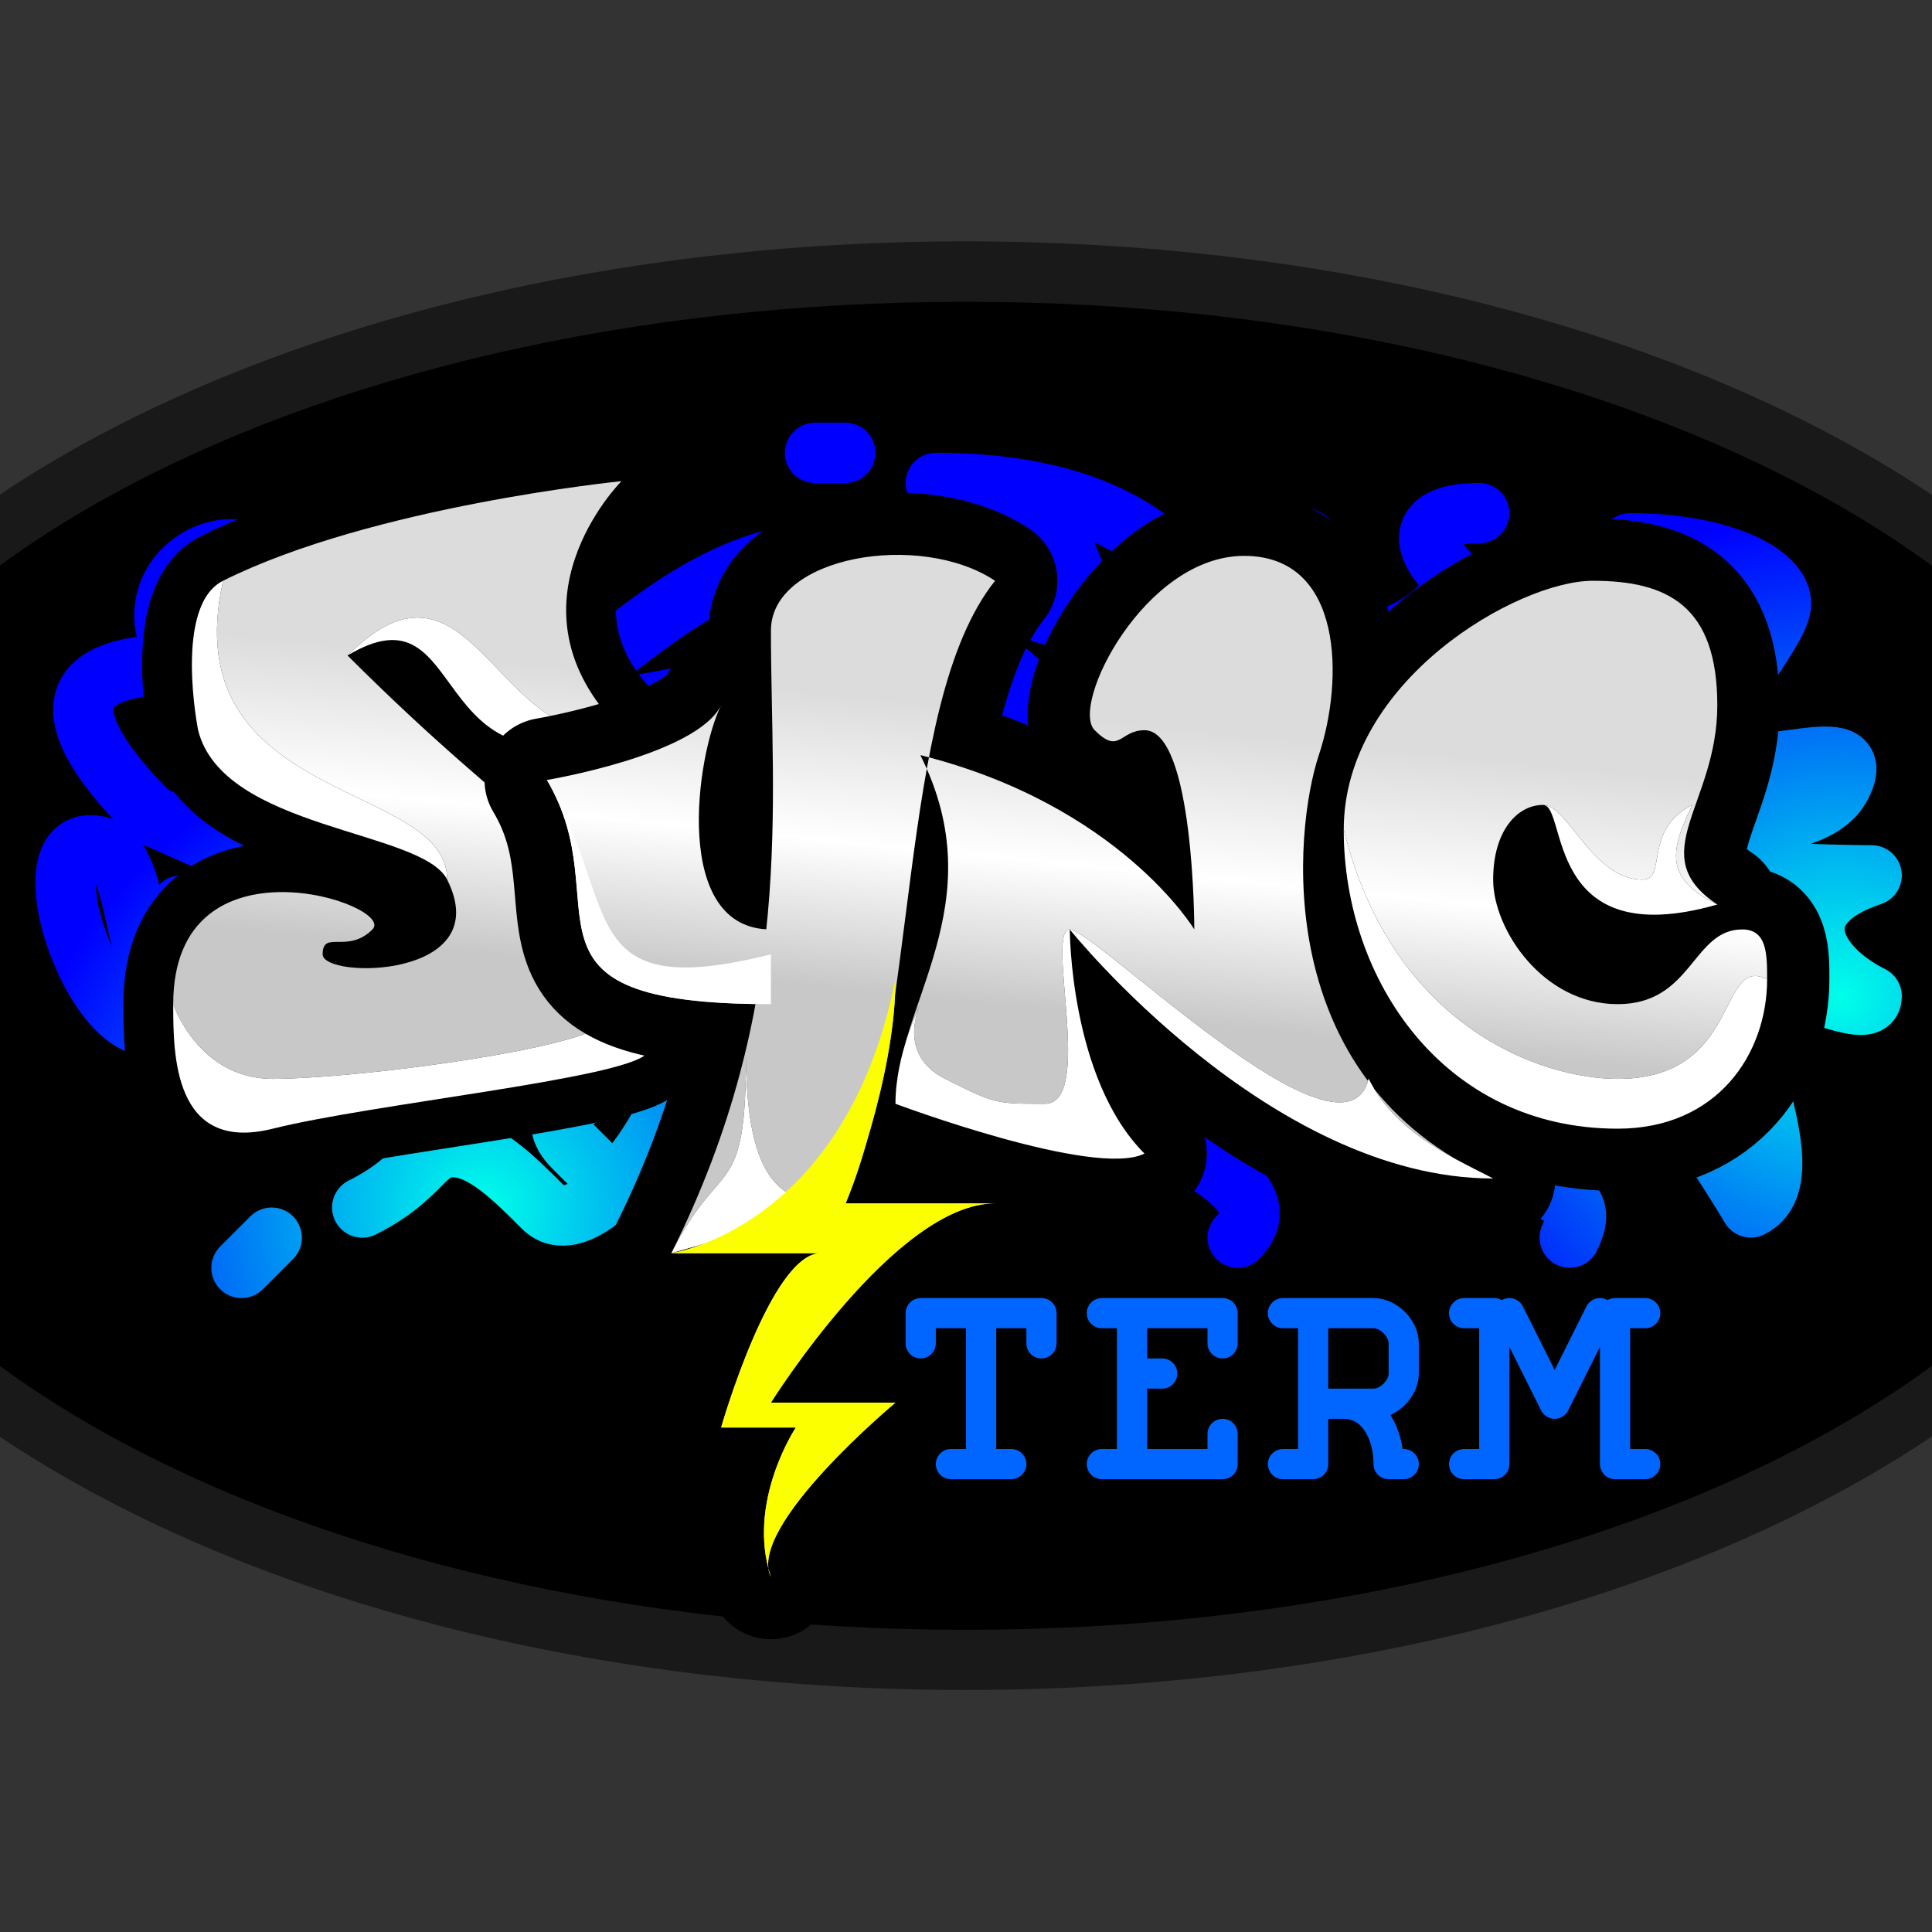 <?xml version="1.0" encoding="UTF-8" standalone="yes"?>
<svg version="1.1" width="64" height="64" color-interpolation="linearRGB"
     xmlns:svg="http://www.w3.org/2000/svg" xmlns="http://www.w3.org/2000/svg">
 <rect width="100%" height="100%" fill="#333333" stroke="none"/>
 <g>
  <path style="fill:#000000"
        d=""
  />
  <path style="fill:#000000"
        d=""
  />
  <path style="fill:#000000; fill-opacity:0.5"
        d="M32 14C22 14 14 22 14 32C14 42 22 50 32 50C42 50 50 42 50 32C50 22 42 14 32 14z"
        transform="matrix(2.333,0,0,1.333,-42.667,-10.667)"
  />
  <path style="fill:#000000"
        d="M32 14C22 14 14 22 14 32C14 42 22 50 32 50C42 50 50 42 50 32C50 22 42 14 32 14z"
        transform="matrix(2.222,0,0,1.222,-39.111,-7.111)"
  />
  <radialGradient id="gradient0" gradientUnits="userSpaceOnUse" cx="0" cy="0" r="64" gradientTransform="matrix(0.25,0,0,0.25,16,40)">
   <stop offset="0" stop-color="#00ffea"/>
   <stop offset="1" stop-color="#0000ff"/>
  </radialGradient>
  <path style="fill:none; stroke:url(#gradient0); stroke-width:2; stroke-linecap:round; stroke-linejoin:round"
        d="M28 15H27
           M12 40C14 39 14 38 15 38C16 38 17 39 18 40C19 41 21 39 22 37C23 35 17 36 19 38L20 39
           M9 19C8 17 4 19 6 22C3 22 1 23 5 27L14 31L5 34C3 34 1 28 3 28C5 28 4 33 6 32C8 31 6 30 6 30
           M9 41L8 42"
  />
  <radialGradient id="gradient1" gradientUnits="userSpaceOnUse" cx="0" cy="0" r="64" gradientTransform="matrix(0.25,0,0,0.25,16,40)">
   <stop offset="0" stop-color="#00ffea"/>
   <stop offset="1" stop-color="#0000ff"/>
  </radialGradient>
  <path style="fill:none; stroke:url(#gradient1); stroke-width:2; stroke-linecap:round; stroke-linejoin:round"
        d="M45 49C45 49 41 49 44 51C47 53 57 48 59 50C56 51 52 58 43 53C40 51 41 57 46 57C36 57 37 50 36 53C35 56 33 56 33 53C33 50 28 53 29 54C30 55 30 56 28 56
           M23 55C20 55 18 54 18 53C18 52 21 49 20 48C19 47 15 49 16 47C17 45 22 46 22 45C22 44 15 44 15 44C18 43 17 41 15 40C15 39 18 41 19 40C20 39 17 34 19 33C22 38 27 44 27 44
           M25 32C24 34 27 33 26 35
           M36 32C35 33 36 34 38 35"
        transform="matrix(-1,0,-0,-1,77,72.998)"
  />
  <path style="fill:none; stroke:#000000; stroke-width:4; stroke-linecap:round; stroke-linejoin:round"
        d="M18 12C10 15 12 6 7 9C14 16 17 17 19 21C20 23 20 24 19 25C18 26 8 27 4 28C0 29 0 25 0 23C0 16 9 19 8 20C7 21 6 20 6 21C6 22 13 22 11 18C10 16 2 16 1 12C1 12 0 7 2 6C8 3 18 2 18 2C18 2 13 7 18 12z"
        transform="matrix(0.825,0,0,0.825,5.738,14.289)"
  />
  <linearGradient id="gradient2" gradientUnits="userSpaceOnUse" x1="130.32" y1="16.96" x2="128.39" y2="36.38">
   <stop offset="0.2" stop-color="#dcdcdc"/>
   <stop offset="0.5" stop-color="#ffffff"/>
   <stop offset="0.8" stop-color="#c8c8c8"/>
  </linearGradient>
  <path style="fill:url(#gradient2)"
        d="M18 12C10 15 12 6 7 9C14 16 17 17 19 21C20 23 20 24 19 25C18 26 8 27 4 28C0 29 0 25 0 23C0 16 9 19 8 20C7 21 6 20 6 21C6 22 13 22 11 18C10 16 2 16 1 12C1 12 0 7 2 6C8 3 18 2 18 2C18 2 13 7 18 12z
           M2 6C0 7 1 12 1 12C2 16 10 16 11 18C11 14 0 15 2 6z
           M17 24C15 25 7 26 4 26C1 26 0 23 0 23C0 25 0 29 4 28C8 27 18 26 19 25C20 24 20 23 19 21C19 21 19 23 17 24z
           M7 9C12 6 10 15 18 12C13 13 12 4 7 9z"
        transform="matrix(0.825,0,0,0.825,5.738,14.289)"
  />
  <path style="fill:#ffffff"
        d="M2 6C0 7 1 12 1 12C2 16 10 16 11 18C11 14 0 15 2 6z
           M17 24C15 25 7 26 4 26C1 26 0 23 0 23C0 25 0 29 4 28C8 27 18 26 19 25C20 24 20 23 19 21C19 21 19 23 17 24z
           M7 9C12 6 10 15 18 12C13 13 12 4 7 9z"
        transform="matrix(0.825,0,0,0.825,5.738,14.289)"
  />
  <path style="fill:none; stroke:#000000; stroke-width:5; stroke-linecap:round; stroke-linejoin:round"
        d="M57 6C60 6 62 7 62 11C62 15 59 17 62 19C55 21 56 15 55 15C54 15 53 16 53 18C53 20 55 23 58 23C61 23 61 20 63 20C64 20 64 21 64 22C64 25 62 28 58 28C51 28 47 22 47 16C47 10 54 6 57 6z
           M29 27C29 23 33 19 30 13C38 15 41 20 41 20C41 20 41 12 39 12C38 12 38 13 37 12C36 11 39 5 43 5C47 5 47 10 46 13C45 16 44 26 53 30C44 30 36 20 36 20C36 20 36 26 39 29C37 30 29 27 29 27z
           M24 20C20 20 21 13 22 11C21 13 15 14 15 14C18 19 13 23 24 23
           M24 8C24 15 25 23 20 33L27 31C30 24 29 11 33 6C30 4 24 5 24 8z
           M20 33H26C24 33 22 40 22 40H25C25 40 23 43 24 46C23 44 29 39 29 39H24C24 39 29 31 33 31H27C27 31 29 26 29 22C27 32 20 33 20 33z"
        transform="matrix(0.825,0,0,0.825,5.738,14.289)"
  />
  <linearGradient id="gradient3" gradientUnits="userSpaceOnUse" x1="130.32" y1="16.96" x2="128.39" y2="36.38">
   <stop offset="0.2" stop-color="#dcdcdc"/>
   <stop offset="0.5" stop-color="#ffffff"/>
   <stop offset="0.8" stop-color="#c8c8c8"/>
  </linearGradient>
  <path style="fill:url(#gradient3)"
        d="M57 6C60 6 62 7 62 11C62 15 59 17 62 19C55 21 56 15 55 15C54 15 53 16 53 18C53 20 55 23 58 23C61 23 61 20 63 20C64 20 64 21 64 22C64 25 62 28 58 28C51 28 47 22 47 16C47 10 54 6 57 6z
           M29 27C29 23 33 19 30 13C38 15 41 20 41 20C41 20 41 12 39 12C38 12 38 13 37 12C36 11 39 5 43 5C47 5 47 10 46 13C45 16 44 26 53 30C44 30 36 20 36 20C36 20 36 26 39 29C37 30 29 27 29 27z
           M24 20C20 20 21 13 22 11C21 13 15 14 15 14C18 19 13 23 24 23
           M24 8C24 15 25 23 20 33L27 31C30 24 29 11 33 6C30 4 24 5 24 8z
           M20 33H26C24 33 22 40 22 40H25C25 40 23 43 24 46C23 44 29 39 29 39H24C24 39 29 31 33 31H27C27 31 29 26 29 22C27 32 20 33 20 33z
           M24 21C16 23 18 19 15 14C18 19 13 23 24 23
           M27 31L20 33C22 29 23 31 23 25C23 31 25 31 27 31z
           M39 29C36 26 36 20 36 20C36 20 44 30 53 30C51 29 49 28 48 26C47 30 37 20 36 20C35 20 37 27 35 27C33 27 33 27 31 26C29 25 30 23 30 23C30 23 29 25 29 27C29 27 37 30 39 29z
           M47 16C47 22 51 28 58 28C62 28 64 25 64 22C62 21 63 26 58 26C55 26 49 24 47 16z
           M55 15C56 15 55 21 62 19C60 18 60 17 61 15C59 16 60 18 59 18C57 18 56 15 55 15z"
        transform="matrix(0.825,0,0,0.825,5.738,14.289)"
  />
  <path style="fill:#ffffff"
        d="M24 21C16 23 18 19 15 14C18 19 13 23 24 23
           M27 31L20 33C22 29 23 31 23 25C23 31 25 31 27 31z
           M39 29C36 26 36 20 36 20C36 20 44 30 53 30C51 29 49 28 48 26C47 30 37 20 36 20C35 20 37 27 35 27C33 27 33 27 31 26C29 25 30 23 30 23C30 23 29 25 29 27C29 27 37 30 39 29z
           M47 16C47 22 51 28 58 28C62 28 64 25 64 22C62 21 63 26 58 26C55 26 49 24 47 16z
           M55 15C56 15 55 21 62 19C60 18 60 17 61 15C59 16 60 18 59 18C57 18 56 15 55 15z"
        transform="matrix(0.825,0,0,0.825,5.738,14.289)"
  />
  <path style="fill:#fbff00"
        d="M20 33H26C24 33 22 40 22 40H25C25 40 23 43 24 46C23 44 29 39 29 39H24C24 39 29 31 33 31H27C27 31 29 26 29 22C27 32 20 33 20 33z"
        transform="matrix(0.825,0,0,0.825,5.738,14.289)"
  />
  <path style="fill:none; stroke:#0066ff; stroke-width:4; stroke-linecap:round; stroke-linejoin:round"
        d="M2 6V2H18V6
           M10 2V22
           M14 22H6"
        transform="matrix(0.25,0,0,0.25,30,43)"
  />
  <path style="fill:none; stroke:#0066ff; stroke-width:4; stroke-linecap:round; stroke-linejoin:round"
        d="M2 2H18V6
           M2 22H18V18
           M6 20V2
           M6 10H10"
        transform="matrix(0.25,0,0,0.25,36,43)"
  />
  <path style="fill:none; stroke:#0066ff; stroke-width:4; stroke-linecap:round; stroke-linejoin:round"
        d="M2 2H6V22H2
           M6 2H14C16 2 18 4 18 6V10C18 12 16 14 14 14H6H10C14 14 16 18 16 22H18"
        transform="matrix(0.25,0,0,0.25,42,43)"
  />
  <path style="fill:none; stroke:#0066ff; stroke-width:4; stroke-linecap:round; stroke-linejoin:round"
        d="M26 2H22V22H26
           M2 2H6V22H2
           M8 2L14 14L20 2"
        transform="matrix(0.25,0,0,0.25,48,43)"
  />
 </g>
</svg>
